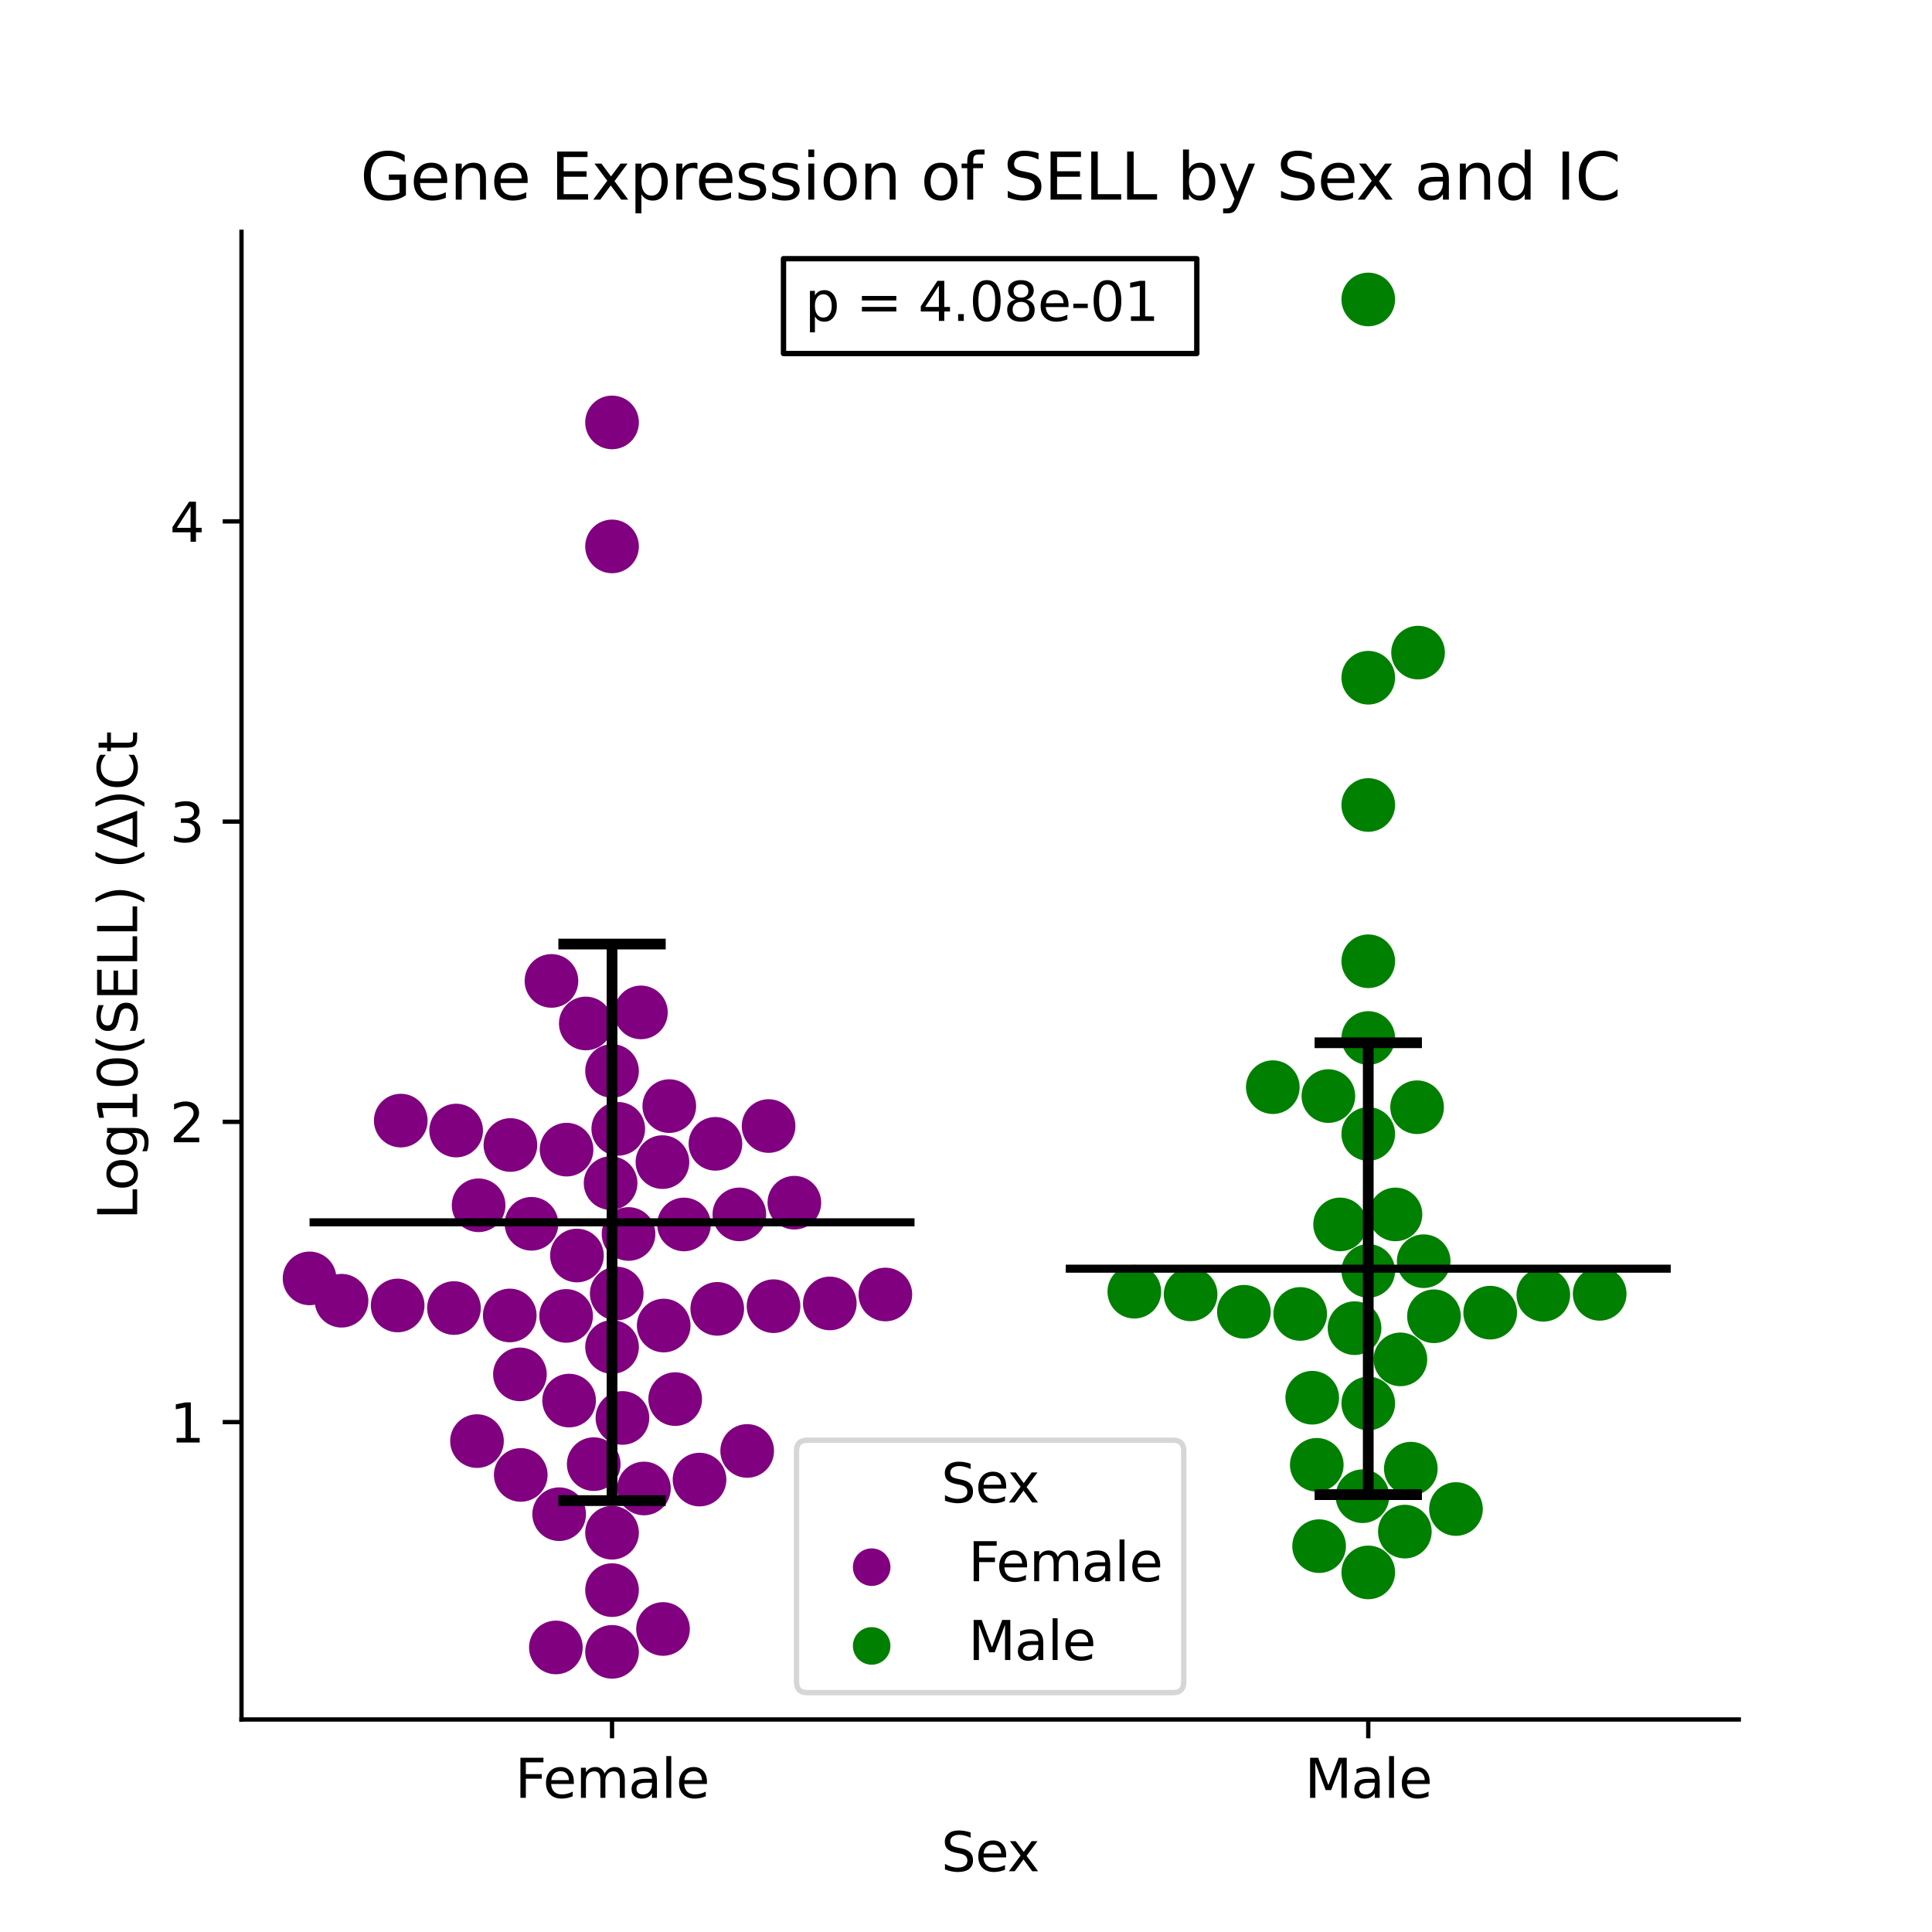 <?xml version="1.0" encoding="utf-8" standalone="no"?>
<!DOCTYPE svg PUBLIC "-//W3C//DTD SVG 1.1//EN"
  "http://www.w3.org/Graphics/SVG/1.1/DTD/svg11.dtd">
<svg xmlns:xlink="http://www.w3.org/1999/xlink" width="360pt" height="360pt" viewBox="0 0 360 360" xmlns="http://www.w3.org/2000/svg" version="1.1">
 <defs>
  <style type="text/css">*{stroke-linejoin: round; stroke-linecap: butt}</style>
 </defs>
 <g id="figure_1">
  <g id="patch_1">
   <path d="M 0 360 
L 360 360 
L 360 0 
L 0 0 
z
" style="fill: #ffffff"/>
  </g>
  <g id="axes_1">
   <g id="patch_2">
    <path d="M 45 320.4 
L 324 320.4 
L 324 43.2 
L 45 43.2 
z
" style="fill: #ffffff"/>
   </g>
   <g id="PathCollection_1">
    <defs>
     <path id="C0_0_2748038199" d="M 0 5 
C 1.326 5 2.598 4.473 3.536 3.536 
C 4.473 2.598 5 1.326 5 -0 
C 5 -1.326 4.473 -2.598 3.536 -3.536 
C 2.598 -4.473 1.326 -5 0 -5 
C -1.326 -5 -2.598 -4.473 -3.536 -3.536 
C -4.473 -2.598 -5 -1.326 -5 0 
C -5 1.326 -4.473 2.598 -3.536 3.536 
C -2.598 4.473 -1.326 5 0 5 
z
"/>
    </defs>
    <g clip-path="url(#pf3afc1ebad)">
     <use xlink:href="#C0_0_2748038199" x="107.504" y="233.949" style="fill: #800080"/>
    </g>
    <g clip-path="url(#pf3afc1ebad)">
     <use xlink:href="#C0_0_2748038199" x="103.581" y="306.977" style="fill: #800080"/>
    </g>
    <g clip-path="url(#pf3afc1ebad)">
     <use xlink:href="#C0_0_2748038199" x="57.682" y="238.208" style="fill: #800080"/>
    </g>
    <g clip-path="url(#pf3afc1ebad)">
     <use xlink:href="#C0_0_2748038199" x="125.812" y="260.702" style="fill: #800080"/>
    </g>
    <g clip-path="url(#pf3afc1ebad)">
     <use xlink:href="#C0_0_2748038199" x="144.136" y="243.388" style="fill: #800080"/>
    </g>
    <g clip-path="url(#pf3afc1ebad)">
     <use xlink:href="#C0_0_2748038199" x="114.045" y="250.995" style="fill: #800080"/>
    </g>
    <g clip-path="url(#pf3afc1ebad)">
     <use xlink:href="#C0_0_2748038199" x="114.045" y="296.298" style="fill: #800080"/>
    </g>
    <g clip-path="url(#pf3afc1ebad)">
     <use xlink:href="#C0_0_2748038199" x="124.711" y="206.106" style="fill: #800080"/>
    </g>
    <g clip-path="url(#pf3afc1ebad)">
     <use xlink:href="#C0_0_2748038199" x="119.991" y="277.357" style="fill: #800080"/>
    </g>
    <g clip-path="url(#pf3afc1ebad)">
     <use xlink:href="#C0_0_2748038199" x="114.045" y="199.556" style="fill: #800080"/>
    </g>
    <g clip-path="url(#pf3afc1ebad)">
     <use xlink:href="#C0_0_2748038199" x="88.882" y="268.528" style="fill: #800080"/>
    </g>
    <g clip-path="url(#pf3afc1ebad)">
     <use xlink:href="#C0_0_2748038199" x="96.882" y="256.095" style="fill: #800080"/>
    </g>
    <g clip-path="url(#pf3afc1ebad)">
     <use xlink:href="#C0_0_2748038199" x="164.975" y="241.21" style="fill: #800080"/>
    </g>
    <g clip-path="url(#pf3afc1ebad)">
     <use xlink:href="#C0_0_2748038199" x="123.438" y="216.545" style="fill: #800080"/>
    </g>
    <g clip-path="url(#pf3afc1ebad)">
     <use xlink:href="#C0_0_2748038199" x="127.455" y="228.162" style="fill: #800080"/>
    </g>
    <g clip-path="url(#pf3afc1ebad)">
     <use xlink:href="#C0_0_2748038199" x="123.544" y="303.537" style="fill: #800080"/>
    </g>
    <g clip-path="url(#pf3afc1ebad)">
     <use xlink:href="#C0_0_2748038199" x="154.622" y="242.877" style="fill: #800080"/>
    </g>
    <g clip-path="url(#pf3afc1ebad)">
     <use xlink:href="#C0_0_2748038199" x="137.768" y="226.283" style="fill: #800080"/>
    </g>
    <g clip-path="url(#pf3afc1ebad)">
     <use xlink:href="#C0_0_2748038199" x="94.987" y="245.118" style="fill: #800080"/>
    </g>
    <g clip-path="url(#pf3afc1ebad)">
     <use xlink:href="#C0_0_2748038199" x="148.016" y="224.107" style="fill: #800080"/>
    </g>
    <g clip-path="url(#pf3afc1ebad)">
     <use xlink:href="#C0_0_2748038199" x="119.427" y="188.647" style="fill: #800080"/>
    </g>
    <g clip-path="url(#pf3afc1ebad)">
     <use xlink:href="#C0_0_2748038199" x="105.486" y="245.203" style="fill: #800080"/>
    </g>
    <g clip-path="url(#pf3afc1ebad)">
     <use xlink:href="#C0_0_2748038199" x="117.121" y="229.934" style="fill: #800080"/>
    </g>
    <g clip-path="url(#pf3afc1ebad)">
     <use xlink:href="#C0_0_2748038199" x="74.677" y="208.809" style="fill: #800080"/>
    </g>
    <g clip-path="url(#pf3afc1ebad)">
     <use xlink:href="#C0_0_2748038199" x="109.153" y="190.708" style="fill: #800080"/>
    </g>
    <g clip-path="url(#pf3afc1ebad)">
     <use xlink:href="#C0_0_2748038199" x="115.201" y="210.344" style="fill: #800080"/>
    </g>
    <g clip-path="url(#pf3afc1ebad)">
     <use xlink:href="#C0_0_2748038199" x="113.775" y="220.456" style="fill: #800080"/>
    </g>
    <g clip-path="url(#pf3afc1ebad)">
     <use xlink:href="#C0_0_2748038199" x="74.099" y="243.254" style="fill: #800080"/>
    </g>
    <g clip-path="url(#pf3afc1ebad)">
     <use xlink:href="#C0_0_2748038199" x="133.309" y="213.135" style="fill: #800080"/>
    </g>
    <g clip-path="url(#pf3afc1ebad)">
     <use xlink:href="#C0_0_2748038199" x="84.587" y="243.736" style="fill: #800080"/>
    </g>
    <g clip-path="url(#pf3afc1ebad)">
     <use xlink:href="#C0_0_2748038199" x="143.215" y="209.821" style="fill: #800080"/>
    </g>
    <g clip-path="url(#pf3afc1ebad)">
     <use xlink:href="#C0_0_2748038199" x="63.64" y="242.373" style="fill: #800080"/>
    </g>
    <g clip-path="url(#pf3afc1ebad)">
     <use xlink:href="#C0_0_2748038199" x="130.345" y="275.699" style="fill: #800080"/>
    </g>
    <g clip-path="url(#pf3afc1ebad)">
     <use xlink:href="#C0_0_2748038199" x="114.918" y="241.03" style="fill: #800080"/>
    </g>
    <g clip-path="url(#pf3afc1ebad)">
     <use xlink:href="#C0_0_2748038199" x="105.568" y="214.218" style="fill: #800080"/>
    </g>
    <g clip-path="url(#pf3afc1ebad)">
     <use xlink:href="#C0_0_2748038199" x="133.649" y="243.887" style="fill: #800080"/>
    </g>
    <g clip-path="url(#pf3afc1ebad)">
     <use xlink:href="#C0_0_2748038199" x="139.226" y="270.364" style="fill: #800080"/>
    </g>
    <g clip-path="url(#pf3afc1ebad)">
     <use xlink:href="#C0_0_2748038199" x="89.18" y="224.588" style="fill: #800080"/>
    </g>
    <g clip-path="url(#pf3afc1ebad)">
     <use xlink:href="#C0_0_2748038199" x="84.995" y="210.66" style="fill: #800080"/>
    </g>
    <g clip-path="url(#pf3afc1ebad)">
     <use xlink:href="#C0_0_2748038199" x="102.754" y="182.78" style="fill: #800080"/>
    </g>
    <g clip-path="url(#pf3afc1ebad)">
     <use xlink:href="#C0_0_2748038199" x="123.67" y="246.997" style="fill: #800080"/>
    </g>
    <g clip-path="url(#pf3afc1ebad)">
     <use xlink:href="#C0_0_2748038199" x="97.035" y="274.83" style="fill: #800080"/>
    </g>
    <g clip-path="url(#pf3afc1ebad)">
     <use xlink:href="#C0_0_2748038199" x="114.045" y="307.8" style="fill: #800080"/>
    </g>
    <g clip-path="url(#pf3afc1ebad)">
     <use xlink:href="#C0_0_2748038199" x="95.107" y="213.356" style="fill: #800080"/>
    </g>
    <g clip-path="url(#pf3afc1ebad)">
     <use xlink:href="#C0_0_2748038199" x="114.045" y="101.816" style="fill: #800080"/>
    </g>
    <g clip-path="url(#pf3afc1ebad)">
     <use xlink:href="#C0_0_2748038199" x="99.036" y="228.037" style="fill: #800080"/>
    </g>
    <g clip-path="url(#pf3afc1ebad)">
     <use xlink:href="#C0_0_2748038199" x="110.633" y="272.821" style="fill: #800080"/>
    </g>
    <g clip-path="url(#pf3afc1ebad)">
     <use xlink:href="#C0_0_2748038199" x="114.045" y="285.6" style="fill: #800080"/>
    </g>
    <g clip-path="url(#pf3afc1ebad)">
     <use xlink:href="#C0_0_2748038199" x="104.191" y="282.148" style="fill: #800080"/>
    </g>
    <g clip-path="url(#pf3afc1ebad)">
     <use xlink:href="#C0_0_2748038199" x="106.046" y="260.977" style="fill: #800080"/>
    </g>
    <g clip-path="url(#pf3afc1ebad)">
     <use xlink:href="#C0_0_2748038199" x="115.98" y="264.214" style="fill: #800080"/>
    </g>
    <g clip-path="url(#pf3afc1ebad)">
     <use xlink:href="#C0_0_2748038199" x="114.045" y="78.712" style="fill: #800080"/>
    </g>
   </g>
   <g id="PathCollection_2">
    <defs>
     <path id="C1_0_7aaef0df0f" d="M 0 5 
C 1.326 5 2.598 4.473 3.536 3.536 
C 4.473 2.598 5 1.326 5 -0 
C 5 -1.326 4.473 -2.598 3.536 -3.536 
C 2.598 -4.473 1.326 -5 0 -5 
C -1.326 -5 -2.598 -4.473 -3.536 -3.536 
C -4.473 -2.598 -5 -1.326 -5 0 
C -5 1.326 -4.473 2.598 -3.536 3.536 
C -2.598 4.473 -1.326 5 0 5 
z
"/>
    </defs>
    <g clip-path="url(#pf3afc1ebad)">
     <use xlink:href="#C1_0_7aaef0df0f" x="262.887" y="273.665" style="fill: #008000"/>
    </g>
    <g clip-path="url(#pf3afc1ebad)">
     <use xlink:href="#C1_0_7aaef0df0f" x="242.275" y="244.834" style="fill: #008000"/>
    </g>
    <g clip-path="url(#pf3afc1ebad)">
     <use xlink:href="#C1_0_7aaef0df0f" x="261.773" y="285.392" style="fill: #008000"/>
    </g>
    <g clip-path="url(#pf3afc1ebad)">
     <use xlink:href="#C1_0_7aaef0df0f" x="237.169" y="202.577" style="fill: #008000"/>
    </g>
    <g clip-path="url(#pf3afc1ebad)">
     <use xlink:href="#C1_0_7aaef0df0f" x="287.577" y="241.268" style="fill: #008000"/>
    </g>
    <g clip-path="url(#pf3afc1ebad)">
     <use xlink:href="#C1_0_7aaef0df0f" x="244.515" y="260.444" style="fill: #008000"/>
    </g>
    <g clip-path="url(#pf3afc1ebad)">
     <use xlink:href="#C1_0_7aaef0df0f" x="277.676" y="244.594" style="fill: #008000"/>
    </g>
    <g clip-path="url(#pf3afc1ebad)">
     <use xlink:href="#C1_0_7aaef0df0f" x="254.955" y="126.283" style="fill: #008000"/>
    </g>
    <g clip-path="url(#pf3afc1ebad)">
     <use xlink:href="#C1_0_7aaef0df0f" x="254.955" y="150" style="fill: #008000"/>
    </g>
    <g clip-path="url(#pf3afc1ebad)">
     <use xlink:href="#C1_0_7aaef0df0f" x="249.71" y="228.153" style="fill: #008000"/>
    </g>
    <g clip-path="url(#pf3afc1ebad)">
     <use xlink:href="#C1_0_7aaef0df0f" x="245.798" y="288.103" style="fill: #008000"/>
    </g>
    <g clip-path="url(#pf3afc1ebad)">
     <use xlink:href="#C1_0_7aaef0df0f" x="271.3" y="281.187" style="fill: #008000"/>
    </g>
    <g clip-path="url(#pf3afc1ebad)">
     <use xlink:href="#C1_0_7aaef0df0f" x="298.076" y="241.089" style="fill: #008000"/>
    </g>
    <g clip-path="url(#pf3afc1ebad)">
     <use xlink:href="#C1_0_7aaef0df0f" x="253.877" y="278.8" style="fill: #008000"/>
    </g>
    <g clip-path="url(#pf3afc1ebad)">
     <use xlink:href="#C1_0_7aaef0df0f" x="245.363" y="272.947" style="fill: #008000"/>
    </g>
    <g clip-path="url(#pf3afc1ebad)">
     <use xlink:href="#C1_0_7aaef0df0f" x="254.955" y="236.816" style="fill: #008000"/>
    </g>
    <g clip-path="url(#pf3afc1ebad)">
     <use xlink:href="#C1_0_7aaef0df0f" x="254.955" y="211.304" style="fill: #008000"/>
    </g>
    <g clip-path="url(#pf3afc1ebad)">
     <use xlink:href="#C1_0_7aaef0df0f" x="260.026" y="226.289" style="fill: #008000"/>
    </g>
    <g clip-path="url(#pf3afc1ebad)">
     <use xlink:href="#C1_0_7aaef0df0f" x="252.399" y="247.486" style="fill: #008000"/>
    </g>
    <g clip-path="url(#pf3afc1ebad)">
     <use xlink:href="#C1_0_7aaef0df0f" x="264.235" y="121.605" style="fill: #008000"/>
    </g>
    <g clip-path="url(#pf3afc1ebad)">
     <use xlink:href="#C1_0_7aaef0df0f" x="211.364" y="240.69" style="fill: #008000"/>
    </g>
    <g clip-path="url(#pf3afc1ebad)">
     <use xlink:href="#C1_0_7aaef0df0f" x="254.955" y="55.8" style="fill: #008000"/>
    </g>
    <g clip-path="url(#pf3afc1ebad)">
     <use xlink:href="#C1_0_7aaef0df0f" x="254.955" y="179.116" style="fill: #008000"/>
    </g>
    <g clip-path="url(#pf3afc1ebad)">
     <use xlink:href="#C1_0_7aaef0df0f" x="265.281" y="235.007" style="fill: #008000"/>
    </g>
    <g clip-path="url(#pf3afc1ebad)">
     <use xlink:href="#C1_0_7aaef0df0f" x="260.943" y="253.299" style="fill: #008000"/>
    </g>
    <g clip-path="url(#pf3afc1ebad)">
     <use xlink:href="#C1_0_7aaef0df0f" x="267.199" y="245.268" style="fill: #008000"/>
    </g>
    <g clip-path="url(#pf3afc1ebad)">
     <use xlink:href="#C1_0_7aaef0df0f" x="254.955" y="261.513" style="fill: #008000"/>
    </g>
    <g clip-path="url(#pf3afc1ebad)">
     <use xlink:href="#C1_0_7aaef0df0f" x="254.955" y="193.418" style="fill: #008000"/>
    </g>
    <g clip-path="url(#pf3afc1ebad)">
     <use xlink:href="#C1_0_7aaef0df0f" x="231.784" y="244.429" style="fill: #008000"/>
    </g>
    <g clip-path="url(#pf3afc1ebad)">
     <use xlink:href="#C1_0_7aaef0df0f" x="254.955" y="292.997" style="fill: #008000"/>
    </g>
    <g clip-path="url(#pf3afc1ebad)">
     <use xlink:href="#C1_0_7aaef0df0f" x="247.523" y="204.24" style="fill: #008000"/>
    </g>
    <g clip-path="url(#pf3afc1ebad)">
     <use xlink:href="#C1_0_7aaef0df0f" x="264.055" y="206.316" style="fill: #008000"/>
    </g>
    <g clip-path="url(#pf3afc1ebad)">
     <use xlink:href="#C1_0_7aaef0df0f" x="221.851" y="241.186" style="fill: #008000"/>
    </g>
   </g>
   <g id="PathCollection_3"/>
   <g id="PathCollection_4"/>
   <g id="matplotlib.axis_1">
    <g id="xtick_1">
     <g id="line2d_1">
      <defs>
       <path id="m625f47dec8" d="M 0 0 
L 0 3.5 
" style="stroke: #000000; stroke-width: 0.8"/>
      </defs>
      <g>
       <use xlink:href="#m625f47dec8" x="114.045" y="320.4" style="stroke: #000000; stroke-width: 0.8"/>
      </g>
     </g>
     <g id="text_1">
      <!-- Female -->
      <g transform="translate(95.968 334.998) scale(0.1 -0.1)">
       <defs>
        <path id="DejaVuSans-46" d="M 628 4666 
L 3309 4666 
L 3309 4134 
L 1259 4134 
L 1259 2759 
L 3109 2759 
L 3109 2228 
L 1259 2228 
L 1259 0 
L 628 0 
L 628 4666 
z
" transform="scale(0.016)"/>
        <path id="DejaVuSans-65" d="M 3597 1894 
L 3597 1613 
L 953 1613 
Q 991 1019 1311 708 
Q 1631 397 2203 397 
Q 2534 397 2845 478 
Q 3156 559 3463 722 
L 3463 178 
Q 3153 47 2828 -22 
Q 2503 -91 2169 -91 
Q 1331 -91 842 396 
Q 353 884 353 1716 
Q 353 2575 817 3079 
Q 1281 3584 2069 3584 
Q 2775 3584 3186 3129 
Q 3597 2675 3597 1894 
z
M 3022 2063 
Q 3016 2534 2758 2815 
Q 2500 3097 2075 3097 
Q 1594 3097 1305 2825 
Q 1016 2553 972 2059 
L 3022 2063 
z
" transform="scale(0.016)"/>
        <path id="DejaVuSans-6d" d="M 3328 2828 
Q 3544 3216 3844 3400 
Q 4144 3584 4550 3584 
Q 5097 3584 5394 3201 
Q 5691 2819 5691 2113 
L 5691 0 
L 5113 0 
L 5113 2094 
Q 5113 2597 4934 2840 
Q 4756 3084 4391 3084 
Q 3944 3084 3684 2787 
Q 3425 2491 3425 1978 
L 3425 0 
L 2847 0 
L 2847 2094 
Q 2847 2600 2669 2842 
Q 2491 3084 2119 3084 
Q 1678 3084 1418 2786 
Q 1159 2488 1159 1978 
L 1159 0 
L 581 0 
L 581 3500 
L 1159 3500 
L 1159 2956 
Q 1356 3278 1631 3431 
Q 1906 3584 2284 3584 
Q 2666 3584 2933 3390 
Q 3200 3197 3328 2828 
z
" transform="scale(0.016)"/>
        <path id="DejaVuSans-61" d="M 2194 1759 
Q 1497 1759 1228 1600 
Q 959 1441 959 1056 
Q 959 750 1161 570 
Q 1363 391 1709 391 
Q 2188 391 2477 730 
Q 2766 1069 2766 1631 
L 2766 1759 
L 2194 1759 
z
M 3341 1997 
L 3341 0 
L 2766 0 
L 2766 531 
Q 2569 213 2275 61 
Q 1981 -91 1556 -91 
Q 1019 -91 701 211 
Q 384 513 384 1019 
Q 384 1609 779 1909 
Q 1175 2209 1959 2209 
L 2766 2209 
L 2766 2266 
Q 2766 2663 2505 2880 
Q 2244 3097 1772 3097 
Q 1472 3097 1187 3025 
Q 903 2953 641 2809 
L 641 3341 
Q 956 3463 1253 3523 
Q 1550 3584 1831 3584 
Q 2591 3584 2966 3190 
Q 3341 2797 3341 1997 
z
" transform="scale(0.016)"/>
        <path id="DejaVuSans-6c" d="M 603 4863 
L 1178 4863 
L 1178 0 
L 603 0 
L 603 4863 
z
" transform="scale(0.016)"/>
       </defs>
       <use xlink:href="#DejaVuSans-46"/>
       <use xlink:href="#DejaVuSans-65" x="52.02"/>
       <use xlink:href="#DejaVuSans-6d" x="113.543"/>
       <use xlink:href="#DejaVuSans-61" x="210.955"/>
       <use xlink:href="#DejaVuSans-6c" x="272.234"/>
       <use xlink:href="#DejaVuSans-65" x="300.018"/>
      </g>
     </g>
    </g>
    <g id="xtick_2">
     <g id="line2d_2">
      <g>
       <use xlink:href="#m625f47dec8" x="254.955" y="320.4" style="stroke: #000000; stroke-width: 0.8"/>
      </g>
     </g>
     <g id="text_2">
      <!-- Male -->
      <g transform="translate(243.111 334.998) scale(0.1 -0.1)">
       <defs>
        <path id="DejaVuSans-4d" d="M 628 4666 
L 1569 4666 
L 2759 1491 
L 3956 4666 
L 4897 4666 
L 4897 0 
L 4281 0 
L 4281 4097 
L 3078 897 
L 2444 897 
L 1241 4097 
L 1241 0 
L 628 0 
L 628 4666 
z
" transform="scale(0.016)"/>
       </defs>
       <use xlink:href="#DejaVuSans-4d"/>
       <use xlink:href="#DejaVuSans-61" x="86.279"/>
       <use xlink:href="#DejaVuSans-6c" x="147.559"/>
       <use xlink:href="#DejaVuSans-65" x="175.342"/>
      </g>
     </g>
    </g>
    <g id="text_3">
     <!-- Sex -->
     <g transform="translate(175.377 348.677) scale(0.1 -0.1)">
      <defs>
       <path id="DejaVuSans-53" d="M 3425 4513 
L 3425 3897 
Q 3066 4069 2747 4153 
Q 2428 4238 2131 4238 
Q 1616 4238 1336 4038 
Q 1056 3838 1056 3469 
Q 1056 3159 1242 3001 
Q 1428 2844 1947 2747 
L 2328 2669 
Q 3034 2534 3370 2195 
Q 3706 1856 3706 1288 
Q 3706 609 3251 259 
Q 2797 -91 1919 -91 
Q 1588 -91 1214 -16 
Q 841 59 441 206 
L 441 856 
Q 825 641 1194 531 
Q 1563 422 1919 422 
Q 2459 422 2753 634 
Q 3047 847 3047 1241 
Q 3047 1584 2836 1778 
Q 2625 1972 2144 2069 
L 1759 2144 
Q 1053 2284 737 2584 
Q 422 2884 422 3419 
Q 422 4038 858 4394 
Q 1294 4750 2059 4750 
Q 2388 4750 2728 4690 
Q 3069 4631 3425 4513 
z
" transform="scale(0.016)"/>
       <path id="DejaVuSans-78" d="M 3513 3500 
L 2247 1797 
L 3578 0 
L 2900 0 
L 1881 1375 
L 863 0 
L 184 0 
L 1544 1831 
L 300 3500 
L 978 3500 
L 1906 2253 
L 2834 3500 
L 3513 3500 
z
" transform="scale(0.016)"/>
      </defs>
      <use xlink:href="#DejaVuSans-53"/>
      <use xlink:href="#DejaVuSans-65" x="63.477"/>
      <use xlink:href="#DejaVuSans-78" x="123.25"/>
     </g>
    </g>
   </g>
   <g id="matplotlib.axis_2">
    <g id="ytick_1">
     <g id="line2d_3">
      <defs>
       <path id="mdc7dd9def5" d="M 0 0 
L -3.5 0 
" style="stroke: #000000; stroke-width: 0.8"/>
      </defs>
      <g>
       <use xlink:href="#mdc7dd9def5" x="45" y="264.986" style="stroke: #000000; stroke-width: 0.8"/>
      </g>
     </g>
     <g id="text_4">
      <!-- 1 -->
      <g transform="translate(31.637 268.786) scale(0.1 -0.1)">
       <defs>
        <path id="DejaVuSans-31" d="M 794 531 
L 1825 531 
L 1825 4091 
L 703 3866 
L 703 4441 
L 1819 4666 
L 2450 4666 
L 2450 531 
L 3481 531 
L 3481 0 
L 794 0 
L 794 531 
z
" transform="scale(0.016)"/>
       </defs>
       <use xlink:href="#DejaVuSans-31"/>
      </g>
     </g>
    </g>
    <g id="ytick_2">
     <g id="line2d_4">
      <g>
       <use xlink:href="#mdc7dd9def5" x="45" y="209.041" style="stroke: #000000; stroke-width: 0.8"/>
      </g>
     </g>
     <g id="text_5">
      <!-- 2 -->
      <g transform="translate(31.637 212.841) scale(0.1 -0.1)">
       <defs>
        <path id="DejaVuSans-32" d="M 1228 531 
L 3431 531 
L 3431 0 
L 469 0 
L 469 531 
Q 828 903 1448 1529 
Q 2069 2156 2228 2338 
Q 2531 2678 2651 2914 
Q 2772 3150 2772 3378 
Q 2772 3750 2511 3984 
Q 2250 4219 1831 4219 
Q 1534 4219 1204 4116 
Q 875 4013 500 3803 
L 500 4441 
Q 881 4594 1212 4672 
Q 1544 4750 1819 4750 
Q 2544 4750 2975 4387 
Q 3406 4025 3406 3419 
Q 3406 3131 3298 2873 
Q 3191 2616 2906 2266 
Q 2828 2175 2409 1742 
Q 1991 1309 1228 531 
z
" transform="scale(0.016)"/>
       </defs>
       <use xlink:href="#DejaVuSans-32"/>
      </g>
     </g>
    </g>
    <g id="ytick_3">
     <g id="line2d_5">
      <g>
       <use xlink:href="#mdc7dd9def5" x="45" y="153.096" style="stroke: #000000; stroke-width: 0.8"/>
      </g>
     </g>
     <g id="text_6">
      <!-- 3 -->
      <g transform="translate(31.637 156.896) scale(0.1 -0.1)">
       <defs>
        <path id="DejaVuSans-33" d="M 2597 2516 
Q 3050 2419 3304 2112 
Q 3559 1806 3559 1356 
Q 3559 666 3084 287 
Q 2609 -91 1734 -91 
Q 1441 -91 1130 -33 
Q 819 25 488 141 
L 488 750 
Q 750 597 1062 519 
Q 1375 441 1716 441 
Q 2309 441 2620 675 
Q 2931 909 2931 1356 
Q 2931 1769 2642 2001 
Q 2353 2234 1838 2234 
L 1294 2234 
L 1294 2753 
L 1863 2753 
Q 2328 2753 2575 2939 
Q 2822 3125 2822 3475 
Q 2822 3834 2567 4026 
Q 2313 4219 1838 4219 
Q 1578 4219 1281 4162 
Q 984 4106 628 3988 
L 628 4550 
Q 988 4650 1302 4700 
Q 1616 4750 1894 4750 
Q 2613 4750 3031 4423 
Q 3450 4097 3450 3541 
Q 3450 3153 3228 2886 
Q 3006 2619 2597 2516 
z
" transform="scale(0.016)"/>
       </defs>
       <use xlink:href="#DejaVuSans-33"/>
      </g>
     </g>
    </g>
    <g id="ytick_4">
     <g id="line2d_6">
      <g>
       <use xlink:href="#mdc7dd9def5" x="45" y="97.151" style="stroke: #000000; stroke-width: 0.8"/>
      </g>
     </g>
     <g id="text_7">
      <!-- 4 -->
      <g transform="translate(31.637 100.951) scale(0.1 -0.1)">
       <defs>
        <path id="DejaVuSans-34" d="M 2419 4116 
L 825 1625 
L 2419 1625 
L 2419 4116 
z
M 2253 4666 
L 3047 4666 
L 3047 1625 
L 3713 1625 
L 3713 1100 
L 3047 1100 
L 3047 0 
L 2419 0 
L 2419 1100 
L 313 1100 
L 313 1709 
L 2253 4666 
z
" transform="scale(0.016)"/>
       </defs>
       <use xlink:href="#DejaVuSans-34"/>
      </g>
     </g>
    </g>
    <g id="text_8">
     <!-- Log10(SELL) (Δ)Ct -->
     <g transform="translate(25.558 227.264) rotate(-90) scale(0.1 -0.1)">
      <defs>
       <path id="DejaVuSans-4c" d="M 628 4666 
L 1259 4666 
L 1259 531 
L 3531 531 
L 3531 0 
L 628 0 
L 628 4666 
z
" transform="scale(0.016)"/>
       <path id="DejaVuSans-6f" d="M 1959 3097 
Q 1497 3097 1228 2736 
Q 959 2375 959 1747 
Q 959 1119 1226 758 
Q 1494 397 1959 397 
Q 2419 397 2687 759 
Q 2956 1122 2956 1747 
Q 2956 2369 2687 2733 
Q 2419 3097 1959 3097 
z
M 1959 3584 
Q 2709 3584 3137 3096 
Q 3566 2609 3566 1747 
Q 3566 888 3137 398 
Q 2709 -91 1959 -91 
Q 1206 -91 779 398 
Q 353 888 353 1747 
Q 353 2609 779 3096 
Q 1206 3584 1959 3584 
z
" transform="scale(0.016)"/>
       <path id="DejaVuSans-67" d="M 2906 1791 
Q 2906 2416 2648 2759 
Q 2391 3103 1925 3103 
Q 1463 3103 1205 2759 
Q 947 2416 947 1791 
Q 947 1169 1205 825 
Q 1463 481 1925 481 
Q 2391 481 2648 825 
Q 2906 1169 2906 1791 
z
M 3481 434 
Q 3481 -459 3084 -895 
Q 2688 -1331 1869 -1331 
Q 1566 -1331 1297 -1286 
Q 1028 -1241 775 -1147 
L 775 -588 
Q 1028 -725 1275 -790 
Q 1522 -856 1778 -856 
Q 2344 -856 2625 -561 
Q 2906 -266 2906 331 
L 2906 616 
Q 2728 306 2450 153 
Q 2172 0 1784 0 
Q 1141 0 747 490 
Q 353 981 353 1791 
Q 353 2603 747 3093 
Q 1141 3584 1784 3584 
Q 2172 3584 2450 3431 
Q 2728 3278 2906 2969 
L 2906 3500 
L 3481 3500 
L 3481 434 
z
" transform="scale(0.016)"/>
       <path id="DejaVuSans-30" d="M 2034 4250 
Q 1547 4250 1301 3770 
Q 1056 3291 1056 2328 
Q 1056 1369 1301 889 
Q 1547 409 2034 409 
Q 2525 409 2770 889 
Q 3016 1369 3016 2328 
Q 3016 3291 2770 3770 
Q 2525 4250 2034 4250 
z
M 2034 4750 
Q 2819 4750 3233 4129 
Q 3647 3509 3647 2328 
Q 3647 1150 3233 529 
Q 2819 -91 2034 -91 
Q 1250 -91 836 529 
Q 422 1150 422 2328 
Q 422 3509 836 4129 
Q 1250 4750 2034 4750 
z
" transform="scale(0.016)"/>
       <path id="DejaVuSans-28" d="M 1984 4856 
Q 1566 4138 1362 3434 
Q 1159 2731 1159 2009 
Q 1159 1288 1364 580 
Q 1569 -128 1984 -844 
L 1484 -844 
Q 1016 -109 783 600 
Q 550 1309 550 2009 
Q 550 2706 781 3412 
Q 1013 4119 1484 4856 
L 1984 4856 
z
" transform="scale(0.016)"/>
       <path id="DejaVuSans-45" d="M 628 4666 
L 3578 4666 
L 3578 4134 
L 1259 4134 
L 1259 2753 
L 3481 2753 
L 3481 2222 
L 1259 2222 
L 1259 531 
L 3634 531 
L 3634 0 
L 628 0 
L 628 4666 
z
" transform="scale(0.016)"/>
       <path id="DejaVuSans-29" d="M 513 4856 
L 1013 4856 
Q 1481 4119 1714 3412 
Q 1947 2706 1947 2009 
Q 1947 1309 1714 600 
Q 1481 -109 1013 -844 
L 513 -844 
Q 928 -128 1133 580 
Q 1338 1288 1338 2009 
Q 1338 2731 1133 3434 
Q 928 4138 513 4856 
z
" transform="scale(0.016)"/>
       <path id="DejaVuSans-20" transform="scale(0.016)"/>
       <path id="DejaVuSans-394" d="M 2188 4044 
L 906 525 
L 3472 525 
L 2188 4044 
z
M 50 0 
L 1831 4666 
L 2547 4666 
L 4325 0 
L 50 0 
z
" transform="scale(0.016)"/>
       <path id="DejaVuSans-43" d="M 4122 4306 
L 4122 3641 
Q 3803 3938 3442 4084 
Q 3081 4231 2675 4231 
Q 1875 4231 1450 3742 
Q 1025 3253 1025 2328 
Q 1025 1406 1450 917 
Q 1875 428 2675 428 
Q 3081 428 3442 575 
Q 3803 722 4122 1019 
L 4122 359 
Q 3791 134 3420 21 
Q 3050 -91 2638 -91 
Q 1578 -91 968 557 
Q 359 1206 359 2328 
Q 359 3453 968 4101 
Q 1578 4750 2638 4750 
Q 3056 4750 3426 4639 
Q 3797 4528 4122 4306 
z
" transform="scale(0.016)"/>
       <path id="DejaVuSans-74" d="M 1172 4494 
L 1172 3500 
L 2356 3500 
L 2356 3053 
L 1172 3053 
L 1172 1153 
Q 1172 725 1289 603 
Q 1406 481 1766 481 
L 2356 481 
L 2356 0 
L 1766 0 
Q 1100 0 847 248 
Q 594 497 594 1153 
L 594 3053 
L 172 3053 
L 172 3500 
L 594 3500 
L 594 4494 
L 1172 4494 
z
" transform="scale(0.016)"/>
      </defs>
      <use xlink:href="#DejaVuSans-4c"/>
      <use xlink:href="#DejaVuSans-6f" x="53.963"/>
      <use xlink:href="#DejaVuSans-67" x="115.145"/>
      <use xlink:href="#DejaVuSans-31" x="178.621"/>
      <use xlink:href="#DejaVuSans-30" x="242.244"/>
      <use xlink:href="#DejaVuSans-28" x="305.867"/>
      <use xlink:href="#DejaVuSans-53" x="344.881"/>
      <use xlink:href="#DejaVuSans-45" x="408.357"/>
      <use xlink:href="#DejaVuSans-4c" x="471.541"/>
      <use xlink:href="#DejaVuSans-4c" x="527.254"/>
      <use xlink:href="#DejaVuSans-29" x="582.967"/>
      <use xlink:href="#DejaVuSans-20" x="621.98"/>
      <use xlink:href="#DejaVuSans-28" x="653.768"/>
      <use xlink:href="#DejaVuSans-394" x="692.781"/>
      <use xlink:href="#DejaVuSans-29" x="761.189"/>
      <use xlink:href="#DejaVuSans-43" x="800.203"/>
      <use xlink:href="#DejaVuSans-74" x="870.027"/>
     </g>
    </g>
   </g>
   <g id="LineCollection_1">
    <path d="M 114.045 279.614 
L 114.045 175.908 
" clip-path="url(#pf3afc1ebad)" style="fill: none; stroke: #000000; stroke-width: 2"/>
   </g>
   <g id="line2d_7">
    <defs>
     <path id="m38a397a13d" d="M 10 0 
L -10 -0 
" style="stroke: #000000; stroke-width: 2"/>
    </defs>
    <g clip-path="url(#pf3afc1ebad)">
     <use xlink:href="#m38a397a13d" x="114.045" y="279.614" style="stroke: #000000; stroke-width: 2"/>
    </g>
   </g>
   <g id="line2d_8">
    <g clip-path="url(#pf3afc1ebad)">
     <use xlink:href="#m38a397a13d" x="114.045" y="175.908" style="stroke: #000000; stroke-width: 2"/>
    </g>
   </g>
   <g id="LineCollection_2">
    <path d="M 254.955 278.502 
L 254.955 194.304 
" clip-path="url(#pf3afc1ebad)" style="fill: none; stroke: #000000; stroke-width: 2"/>
   </g>
   <g id="line2d_9">
    <g clip-path="url(#pf3afc1ebad)">
     <use xlink:href="#m38a397a13d" x="254.955" y="278.502" style="stroke: #000000; stroke-width: 2"/>
    </g>
   </g>
   <g id="line2d_10">
    <g clip-path="url(#pf3afc1ebad)">
     <use xlink:href="#m38a397a13d" x="254.955" y="194.304" style="stroke: #000000; stroke-width: 2"/>
    </g>
   </g>
   <g id="LineCollection_3">
    <path d="M 57.682 227.761 
L 170.409 227.761 
" clip-path="url(#pf3afc1ebad)" style="fill: none; stroke: #000000; stroke-width: 1.5"/>
   </g>
   <g id="LineCollection_4">
    <path d="M 198.591 236.403 
L 311.318 236.403 
" clip-path="url(#pf3afc1ebad)" style="fill: none; stroke: #000000; stroke-width: 1.5"/>
   </g>
   <g id="patch_3">
    <path d="M 45 320.4 
L 45 43.2 
" style="fill: none; stroke: #000000; stroke-width: 0.8; stroke-linejoin: miter; stroke-linecap: square"/>
   </g>
   <g id="patch_4">
    <path d="M 45 320.4 
L 324 320.4 
" style="fill: none; stroke: #000000; stroke-width: 0.8; stroke-linejoin: miter; stroke-linecap: square"/>
   </g>
   <g id="text_9">
    <!-- Gene Expression of SELL by Sex and IC -->
    <g transform="translate(67.124 37.2) scale(0.12 -0.12)">
     <defs>
      <path id="DejaVuSans-47" d="M 3809 666 
L 3809 1919 
L 2778 1919 
L 2778 2438 
L 4434 2438 
L 4434 434 
Q 4069 175 3628 42 
Q 3188 -91 2688 -91 
Q 1594 -91 976 548 
Q 359 1188 359 2328 
Q 359 3472 976 4111 
Q 1594 4750 2688 4750 
Q 3144 4750 3555 4637 
Q 3966 4525 4313 4306 
L 4313 3634 
Q 3963 3931 3569 4081 
Q 3175 4231 2741 4231 
Q 1884 4231 1454 3753 
Q 1025 3275 1025 2328 
Q 1025 1384 1454 906 
Q 1884 428 2741 428 
Q 3075 428 3337 486 
Q 3600 544 3809 666 
z
" transform="scale(0.016)"/>
      <path id="DejaVuSans-6e" d="M 3513 2113 
L 3513 0 
L 2938 0 
L 2938 2094 
Q 2938 2591 2744 2837 
Q 2550 3084 2163 3084 
Q 1697 3084 1428 2787 
Q 1159 2491 1159 1978 
L 1159 0 
L 581 0 
L 581 3500 
L 1159 3500 
L 1159 2956 
Q 1366 3272 1645 3428 
Q 1925 3584 2291 3584 
Q 2894 3584 3203 3211 
Q 3513 2838 3513 2113 
z
" transform="scale(0.016)"/>
      <path id="DejaVuSans-70" d="M 1159 525 
L 1159 -1331 
L 581 -1331 
L 581 3500 
L 1159 3500 
L 1159 2969 
Q 1341 3281 1617 3432 
Q 1894 3584 2278 3584 
Q 2916 3584 3314 3078 
Q 3713 2572 3713 1747 
Q 3713 922 3314 415 
Q 2916 -91 2278 -91 
Q 1894 -91 1617 61 
Q 1341 213 1159 525 
z
M 3116 1747 
Q 3116 2381 2855 2742 
Q 2594 3103 2138 3103 
Q 1681 3103 1420 2742 
Q 1159 2381 1159 1747 
Q 1159 1113 1420 752 
Q 1681 391 2138 391 
Q 2594 391 2855 752 
Q 3116 1113 3116 1747 
z
" transform="scale(0.016)"/>
      <path id="DejaVuSans-72" d="M 2631 2963 
Q 2534 3019 2420 3045 
Q 2306 3072 2169 3072 
Q 1681 3072 1420 2755 
Q 1159 2438 1159 1844 
L 1159 0 
L 581 0 
L 581 3500 
L 1159 3500 
L 1159 2956 
Q 1341 3275 1631 3429 
Q 1922 3584 2338 3584 
Q 2397 3584 2469 3576 
Q 2541 3569 2628 3553 
L 2631 2963 
z
" transform="scale(0.016)"/>
      <path id="DejaVuSans-73" d="M 2834 3397 
L 2834 2853 
Q 2591 2978 2328 3040 
Q 2066 3103 1784 3103 
Q 1356 3103 1142 2972 
Q 928 2841 928 2578 
Q 928 2378 1081 2264 
Q 1234 2150 1697 2047 
L 1894 2003 
Q 2506 1872 2764 1633 
Q 3022 1394 3022 966 
Q 3022 478 2636 193 
Q 2250 -91 1575 -91 
Q 1294 -91 989 -36 
Q 684 19 347 128 
L 347 722 
Q 666 556 975 473 
Q 1284 391 1588 391 
Q 1994 391 2212 530 
Q 2431 669 2431 922 
Q 2431 1156 2273 1281 
Q 2116 1406 1581 1522 
L 1381 1569 
Q 847 1681 609 1914 
Q 372 2147 372 2553 
Q 372 3047 722 3315 
Q 1072 3584 1716 3584 
Q 2034 3584 2315 3537 
Q 2597 3491 2834 3397 
z
" transform="scale(0.016)"/>
      <path id="DejaVuSans-69" d="M 603 3500 
L 1178 3500 
L 1178 0 
L 603 0 
L 603 3500 
z
M 603 4863 
L 1178 4863 
L 1178 4134 
L 603 4134 
L 603 4863 
z
" transform="scale(0.016)"/>
      <path id="DejaVuSans-66" d="M 2375 4863 
L 2375 4384 
L 1825 4384 
Q 1516 4384 1395 4259 
Q 1275 4134 1275 3809 
L 1275 3500 
L 2222 3500 
L 2222 3053 
L 1275 3053 
L 1275 0 
L 697 0 
L 697 3053 
L 147 3053 
L 147 3500 
L 697 3500 
L 697 3744 
Q 697 4328 969 4595 
Q 1241 4863 1831 4863 
L 2375 4863 
z
" transform="scale(0.016)"/>
      <path id="DejaVuSans-62" d="M 3116 1747 
Q 3116 2381 2855 2742 
Q 2594 3103 2138 3103 
Q 1681 3103 1420 2742 
Q 1159 2381 1159 1747 
Q 1159 1113 1420 752 
Q 1681 391 2138 391 
Q 2594 391 2855 752 
Q 3116 1113 3116 1747 
z
M 1159 2969 
Q 1341 3281 1617 3432 
Q 1894 3584 2278 3584 
Q 2916 3584 3314 3078 
Q 3713 2572 3713 1747 
Q 3713 922 3314 415 
Q 2916 -91 2278 -91 
Q 1894 -91 1617 61 
Q 1341 213 1159 525 
L 1159 0 
L 581 0 
L 581 4863 
L 1159 4863 
L 1159 2969 
z
" transform="scale(0.016)"/>
      <path id="DejaVuSans-79" d="M 2059 -325 
Q 1816 -950 1584 -1140 
Q 1353 -1331 966 -1331 
L 506 -1331 
L 506 -850 
L 844 -850 
Q 1081 -850 1212 -737 
Q 1344 -625 1503 -206 
L 1606 56 
L 191 3500 
L 800 3500 
L 1894 763 
L 2988 3500 
L 3597 3500 
L 2059 -325 
z
" transform="scale(0.016)"/>
      <path id="DejaVuSans-64" d="M 2906 2969 
L 2906 4863 
L 3481 4863 
L 3481 0 
L 2906 0 
L 2906 525 
Q 2725 213 2448 61 
Q 2172 -91 1784 -91 
Q 1150 -91 751 415 
Q 353 922 353 1747 
Q 353 2572 751 3078 
Q 1150 3584 1784 3584 
Q 2172 3584 2448 3432 
Q 2725 3281 2906 2969 
z
M 947 1747 
Q 947 1113 1208 752 
Q 1469 391 1925 391 
Q 2381 391 2643 752 
Q 2906 1113 2906 1747 
Q 2906 2381 2643 2742 
Q 2381 3103 1925 3103 
Q 1469 3103 1208 2742 
Q 947 2381 947 1747 
z
" transform="scale(0.016)"/>
      <path id="DejaVuSans-49" d="M 628 4666 
L 1259 4666 
L 1259 0 
L 628 0 
L 628 4666 
z
" transform="scale(0.016)"/>
     </defs>
     <use xlink:href="#DejaVuSans-47"/>
     <use xlink:href="#DejaVuSans-65" x="77.49"/>
     <use xlink:href="#DejaVuSans-6e" x="139.014"/>
     <use xlink:href="#DejaVuSans-65" x="202.393"/>
     <use xlink:href="#DejaVuSans-20" x="263.916"/>
     <use xlink:href="#DejaVuSans-45" x="295.703"/>
     <use xlink:href="#DejaVuSans-78" x="358.887"/>
     <use xlink:href="#DejaVuSans-70" x="418.066"/>
     <use xlink:href="#DejaVuSans-72" x="481.543"/>
     <use xlink:href="#DejaVuSans-65" x="520.406"/>
     <use xlink:href="#DejaVuSans-73" x="581.93"/>
     <use xlink:href="#DejaVuSans-73" x="634.029"/>
     <use xlink:href="#DejaVuSans-69" x="686.129"/>
     <use xlink:href="#DejaVuSans-6f" x="713.912"/>
     <use xlink:href="#DejaVuSans-6e" x="775.094"/>
     <use xlink:href="#DejaVuSans-20" x="838.473"/>
     <use xlink:href="#DejaVuSans-6f" x="870.26"/>
     <use xlink:href="#DejaVuSans-66" x="931.441"/>
     <use xlink:href="#DejaVuSans-20" x="966.646"/>
     <use xlink:href="#DejaVuSans-53" x="998.434"/>
     <use xlink:href="#DejaVuSans-45" x="1061.91"/>
     <use xlink:href="#DejaVuSans-4c" x="1125.094"/>
     <use xlink:href="#DejaVuSans-4c" x="1180.807"/>
     <use xlink:href="#DejaVuSans-20" x="1236.52"/>
     <use xlink:href="#DejaVuSans-62" x="1268.307"/>
     <use xlink:href="#DejaVuSans-79" x="1331.783"/>
     <use xlink:href="#DejaVuSans-20" x="1390.963"/>
     <use xlink:href="#DejaVuSans-53" x="1422.75"/>
     <use xlink:href="#DejaVuSans-65" x="1486.227"/>
     <use xlink:href="#DejaVuSans-78" x="1546"/>
     <use xlink:href="#DejaVuSans-20" x="1605.18"/>
     <use xlink:href="#DejaVuSans-61" x="1636.967"/>
     <use xlink:href="#DejaVuSans-6e" x="1698.246"/>
     <use xlink:href="#DejaVuSans-64" x="1761.625"/>
     <use xlink:href="#DejaVuSans-20" x="1825.102"/>
     <use xlink:href="#DejaVuSans-49" x="1856.889"/>
     <use xlink:href="#DejaVuSans-43" x="1886.381"/>
    </g>
   </g>
   <g id="patch_5">
    <path d="M 145.993 65.878 
L 223.007 65.878 
L 223.007 48.2 
L 145.993 48.2 
z
" style="fill: #ffffff; stroke: #000000; stroke-linejoin: miter"/>
   </g>
   <g id="text_10">
    <!-- p = 4.08e-01  -->
    <g transform="translate(149.993 59.798) scale(0.1 -0.1)">
     <defs>
      <path id="DejaVuSans-3d" d="M 678 2906 
L 4684 2906 
L 4684 2381 
L 678 2381 
L 678 2906 
z
M 678 1631 
L 4684 1631 
L 4684 1100 
L 678 1100 
L 678 1631 
z
" transform="scale(0.016)"/>
      <path id="DejaVuSans-2e" d="M 684 794 
L 1344 794 
L 1344 0 
L 684 0 
L 684 794 
z
" transform="scale(0.016)"/>
      <path id="DejaVuSans-38" d="M 2034 2216 
Q 1584 2216 1326 1975 
Q 1069 1734 1069 1313 
Q 1069 891 1326 650 
Q 1584 409 2034 409 
Q 2484 409 2743 651 
Q 3003 894 3003 1313 
Q 3003 1734 2745 1975 
Q 2488 2216 2034 2216 
z
M 1403 2484 
Q 997 2584 770 2862 
Q 544 3141 544 3541 
Q 544 4100 942 4425 
Q 1341 4750 2034 4750 
Q 2731 4750 3128 4425 
Q 3525 4100 3525 3541 
Q 3525 3141 3298 2862 
Q 3072 2584 2669 2484 
Q 3125 2378 3379 2068 
Q 3634 1759 3634 1313 
Q 3634 634 3220 271 
Q 2806 -91 2034 -91 
Q 1263 -91 848 271 
Q 434 634 434 1313 
Q 434 1759 690 2068 
Q 947 2378 1403 2484 
z
M 1172 3481 
Q 1172 3119 1398 2916 
Q 1625 2713 2034 2713 
Q 2441 2713 2670 2916 
Q 2900 3119 2900 3481 
Q 2900 3844 2670 4047 
Q 2441 4250 2034 4250 
Q 1625 4250 1398 4047 
Q 1172 3844 1172 3481 
z
" transform="scale(0.016)"/>
      <path id="DejaVuSans-2d" d="M 313 2009 
L 1997 2009 
L 1997 1497 
L 313 1497 
L 313 2009 
z
" transform="scale(0.016)"/>
     </defs>
     <use xlink:href="#DejaVuSans-70"/>
     <use xlink:href="#DejaVuSans-20" x="63.477"/>
     <use xlink:href="#DejaVuSans-3d" x="95.264"/>
     <use xlink:href="#DejaVuSans-20" x="179.053"/>
     <use xlink:href="#DejaVuSans-34" x="210.84"/>
     <use xlink:href="#DejaVuSans-2e" x="274.463"/>
     <use xlink:href="#DejaVuSans-30" x="306.25"/>
     <use xlink:href="#DejaVuSans-38" x="369.873"/>
     <use xlink:href="#DejaVuSans-65" x="433.496"/>
     <use xlink:href="#DejaVuSans-2d" x="495.02"/>
     <use xlink:href="#DejaVuSans-30" x="531.104"/>
     <use xlink:href="#DejaVuSans-31" x="594.727"/>
     <use xlink:href="#DejaVuSans-20" x="658.35"/>
    </g>
   </g>
   <g id="legend_1">
    <g id="patch_6">
     <path d="M 150.423 315.4 
L 218.577 315.4 
Q 220.577 315.4 220.577 313.4 
L 220.577 270.366 
Q 220.577 268.366 218.577 268.366 
L 150.423 268.366 
Q 148.423 268.366 148.423 270.366 
L 148.423 313.4 
Q 148.423 315.4 150.423 315.4 
z
" style="fill: #ffffff; opacity: 0.8; stroke: #cccccc; stroke-linejoin: miter"/>
    </g>
    <g id="text_11">
     <!-- Sex -->
     <g transform="translate(175.377 279.964) scale(0.1 -0.1)">
      <use xlink:href="#DejaVuSans-53"/>
      <use xlink:href="#DejaVuSans-65" x="63.477"/>
      <use xlink:href="#DejaVuSans-78" x="123.25"/>
     </g>
    </g>
    <g id="PathCollection_5">
     <defs>
      <path id="m51631be373" d="M 0 3 
C 0.796 3 1.559 2.684 2.121 2.121 
C 2.684 1.559 3 0.796 3 0 
C 3 -0.796 2.684 -1.559 2.121 -2.121 
C 1.559 -2.684 0.796 -3 0 -3 
C -0.796 -3 -1.559 -2.684 -2.121 -2.121 
C -2.684 -1.559 -3 -0.796 -3 0 
C -3 0.796 -2.684 1.559 -2.121 2.121 
C -1.559 2.684 -0.796 3 0 3 
z
" style="stroke: #800080"/>
     </defs>
     <g>
      <use xlink:href="#m51631be373" x="162.423" y="292.017" style="fill: #800080; stroke: #800080"/>
     </g>
    </g>
    <g id="text_12">
     <!-- Female -->
     <g transform="translate(180.423 294.642) scale(0.1 -0.1)">
      <use xlink:href="#DejaVuSans-46"/>
      <use xlink:href="#DejaVuSans-65" x="52.02"/>
      <use xlink:href="#DejaVuSans-6d" x="113.543"/>
      <use xlink:href="#DejaVuSans-61" x="210.955"/>
      <use xlink:href="#DejaVuSans-6c" x="272.234"/>
      <use xlink:href="#DejaVuSans-65" x="300.018"/>
     </g>
    </g>
    <g id="PathCollection_6">
     <defs>
      <path id="mfd67b6f28c" d="M 0 3 
C 0.796 3 1.559 2.684 2.121 2.121 
C 2.684 1.559 3 0.796 3 0 
C 3 -0.796 2.684 -1.559 2.121 -2.121 
C 1.559 -2.684 0.796 -3 0 -3 
C -0.796 -3 -1.559 -2.684 -2.121 -2.121 
C -2.684 -1.559 -3 -0.796 -3 0 
C -3 0.796 -2.684 1.559 -2.121 2.121 
C -1.559 2.684 -0.796 3 0 3 
z
" style="stroke: #008000"/>
     </defs>
     <g>
      <use xlink:href="#mfd67b6f28c" x="162.423" y="306.695" style="fill: #008000; stroke: #008000"/>
     </g>
    </g>
    <g id="text_13">
     <!-- Male -->
     <g transform="translate(180.423 309.32) scale(0.1 -0.1)">
      <use xlink:href="#DejaVuSans-4d"/>
      <use xlink:href="#DejaVuSans-61" x="86.279"/>
      <use xlink:href="#DejaVuSans-6c" x="147.559"/>
      <use xlink:href="#DejaVuSans-65" x="175.342"/>
     </g>
    </g>
   </g>
  </g>
 </g>
 <defs>
  <clipPath id="pf3afc1ebad">
   <rect x="45" y="43.2" width="279" height="277.2"/>
  </clipPath>
 </defs>
</svg>
